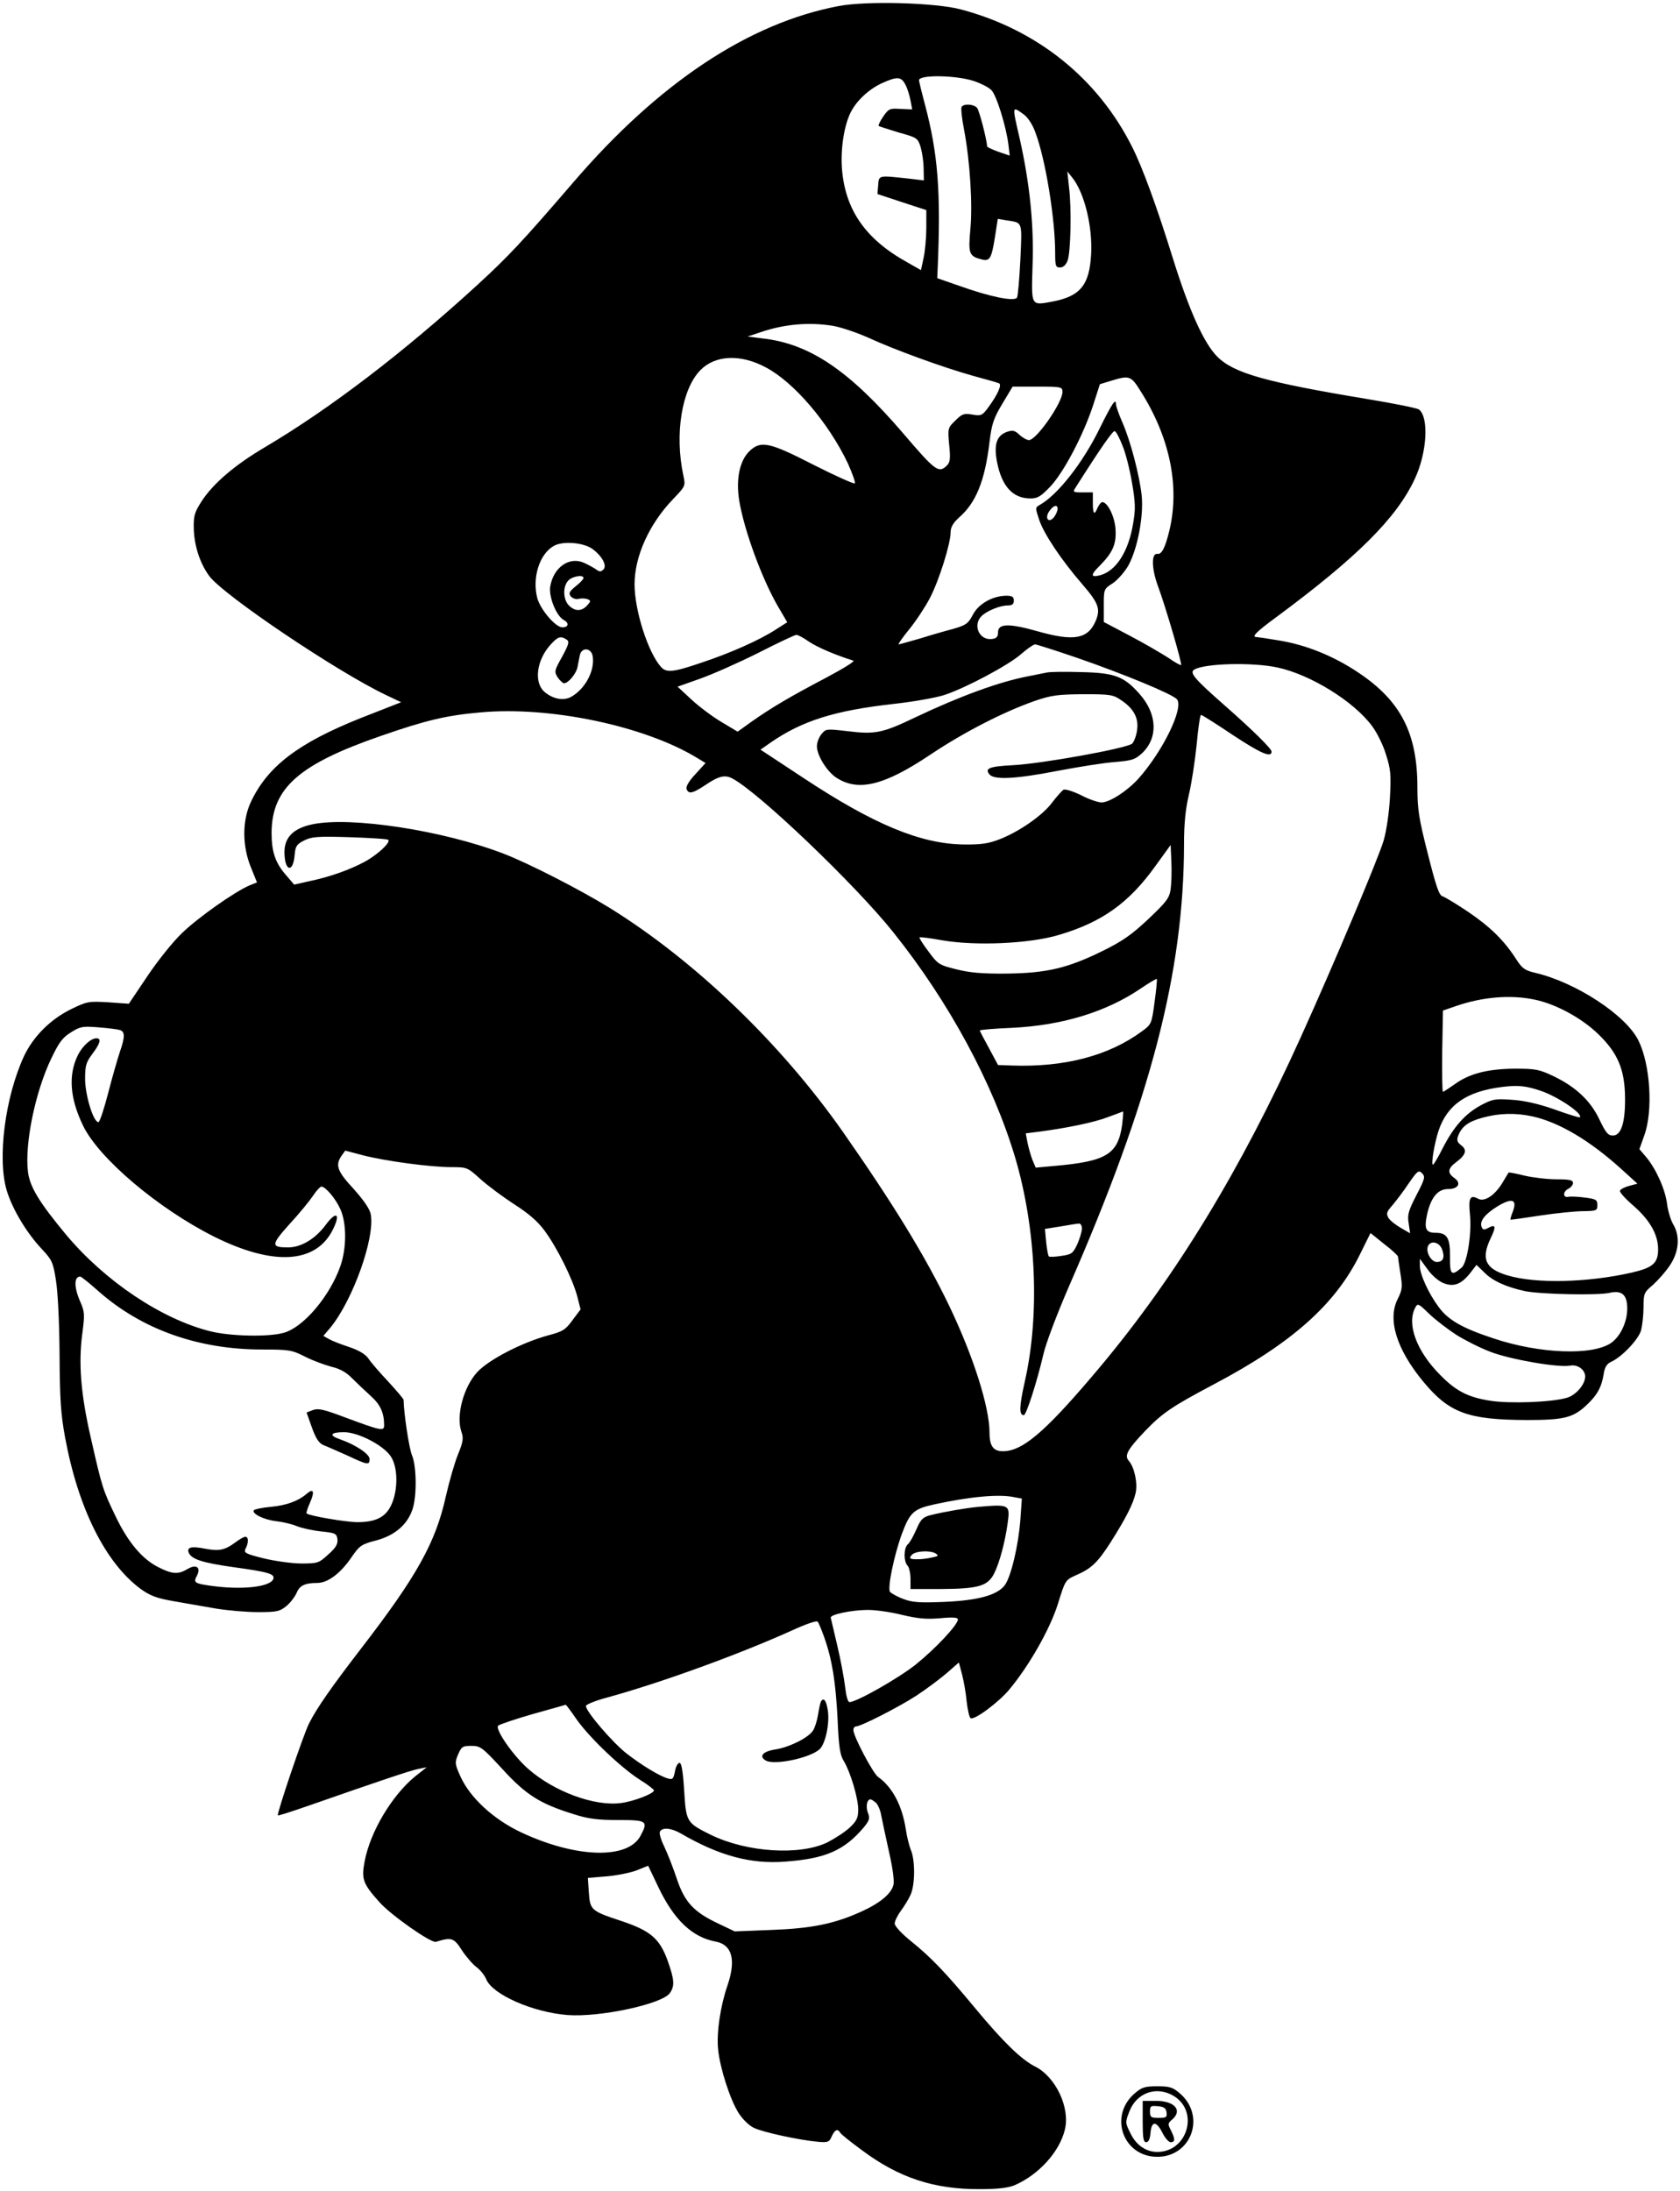<?xml version="1.0" standalone="no"?>
<!DOCTYPE svg PUBLIC "-//W3C//DTD SVG 20010904//EN"
 "http://www.w3.org/TR/2001/REC-SVG-20010904/DTD/svg10.dtd">
<svg version="1.0" xmlns="http://www.w3.org/2000/svg"
 width="691pt" height="901pt" viewBox="0 0 691 901"
 preserveAspectRatio="xMidYMid meet">

<g transform="translate(0,901) scale(0.1,-0.1)"
fill="#000000" stroke="none">
<path d="M3449 8985 c-369 -70 -739 -315 -1091 -725 -210 -244 -267 -305 -398
-425 -302 -276 -603 -506 -870 -664 -124 -73 -214 -150 -261 -223 -29 -45 -33
-60 -32 -109 1 -71 25 -145 63 -197 56 -78 530 -397 729 -491 l61 -29 -166
-65 c-258 -103 -384 -199 -453 -347 -35 -76 -35 -179 1 -267 l25 -62 -30 -12
c-60 -25 -213 -133 -278 -196 -37 -35 -101 -115 -143 -178 l-76 -113 -85 6
c-81 5 -88 3 -152 -28 -86 -42 -156 -113 -194 -193 -78 -168 -111 -422 -71
-554 24 -78 83 -176 147 -243 38 -41 44 -52 55 -125 8 -47 14 -174 15 -305 1
-185 5 -246 23 -343 54 -291 166 -515 311 -622 39 -28 66 -38 135 -50 47 -8
125 -22 172 -30 48 -8 126 -15 175 -15 79 0 90 3 117 25 16 13 35 38 42 54 12
30 34 41 85 41 43 0 95 39 139 103 35 51 42 56 104 72 78 21 130 67 150 132
17 56 15 173 -3 217 -12 27 -34 172 -35 229 0 4 -29 38 -63 75 -35 37 -72 80
-81 94 -12 18 -38 34 -79 48 -34 11 -72 26 -84 33 l-23 13 29 34 c93 114 184
370 166 466 -4 22 -29 58 -70 104 -68 73 -77 98 -50 137 l15 21 72 -19 c92
-24 279 -49 365 -49 64 0 66 -1 119 -49 30 -27 92 -73 138 -103 58 -37 96 -69
125 -108 52 -70 116 -199 135 -270 l14 -55 -33 -44 c-29 -40 -40 -47 -101 -63
-109 -30 -244 -100 -291 -151 -57 -62 -88 -180 -65 -246 9 -25 7 -41 -14 -92
-14 -34 -36 -111 -50 -172 -42 -191 -120 -330 -349 -627 -123 -160 -181 -243
-214 -308 -22 -43 -134 -373 -128 -378 1 -2 61 17 132 42 281 98 411 142 445
149 l35 7 -48 -38 c-95 -78 -184 -227 -207 -348 -14 -74 -8 -92 60 -168 45
-52 213 -170 233 -164 64 20 74 17 107 -35 18 -27 45 -58 60 -69 15 -11 33
-33 40 -50 26 -63 192 -136 335 -147 132 -10 388 45 420 90 21 30 19 55 -9
134 -33 91 -71 123 -191 163 -124 41 -128 45 -133 117 l-4 60 73 6 c41 3 97
14 125 24 l50 20 41 -86 c65 -137 140 -208 237 -226 68 -13 84 -76 48 -181
-29 -84 -46 -197 -38 -265 8 -76 49 -204 84 -259 16 -25 43 -52 63 -61 37 -18
185 -50 261 -57 43 -4 49 -2 59 22 13 28 24 33 35 15 3 -6 43 -38 88 -71 152
-114 297 -162 486 -161 74 0 116 5 143 16 99 43 185 137 207 229 22 89 -37
216 -122 259 -58 29 -134 104 -246 239 -122 147 -181 209 -264 276 -39 31 -68
63 -68 73 0 10 11 33 25 52 14 19 32 48 40 66 19 40 20 143 1 186 -7 18 -16
55 -20 82 -15 99 -55 175 -114 217 -21 14 -102 168 -102 193 0 8 5 15 11 15
20 0 175 79 249 127 41 27 97 69 125 93 l49 43 13 -49 c7 -27 16 -77 19 -112
4 -34 11 -65 16 -68 15 -10 114 64 158 116 83 99 169 251 201 353 30 97 31 99
73 118 65 28 90 52 144 136 62 98 93 158 103 203 9 40 -5 106 -28 132 -19 22
-7 45 66 122 71 74 110 101 284 193 322 170 500 329 601 535 l43 87 56 -45
c32 -24 57 -48 57 -52 0 -4 5 -35 10 -69 9 -56 8 -67 -11 -105 -43 -84 -5
-207 105 -340 107 -129 183 -157 426 -158 149 0 188 9 241 57 47 43 66 76 75
131 4 29 13 43 30 51 45 20 113 92 124 130 5 20 10 63 10 95 0 56 2 61 39 92
21 19 53 55 70 81 37 55 42 120 13 168 -10 17 -21 53 -25 82 -7 60 -44 143
-85 193 l-29 34 20 56 c37 101 25 293 -24 391 -52 105 -258 239 -424 278 -43
10 -54 18 -78 55 -49 77 -107 134 -197 195 -49 33 -97 62 -107 65 -14 4 -27
43 -60 174 -37 145 -43 183 -43 273 0 224 -69 357 -243 473 -103 69 -216 114
-326 132 -47 8 -89 14 -93 14 -22 0 0 22 79 80 334 247 497 409 572 570 51
108 59 255 17 286 -9 6 -104 25 -213 43 -416 69 -548 106 -616 174 -55 55
-115 188 -182 402 -66 213 -126 377 -168 460 -141 282 -391 483 -704 566 -103
28 -389 36 -504 14z m562 -310 c25 -9 55 -24 66 -35 21 -19 62 -151 71 -227
l5 -43 -47 16 c-25 9 -46 19 -46 22 -1 28 -32 147 -41 158 -13 16 -55 19 -64
4 -3 -5 1 -47 10 -92 25 -131 36 -312 26 -413 -9 -98 -5 -109 47 -122 33 -8
40 3 54 90 l12 77 35 -6 c68 -11 65 0 58 -160 -4 -79 -10 -151 -14 -158 -11
-17 -110 3 -236 48 l-92 32 2 45 c13 312 1 466 -52 667 -14 52 -25 98 -25 102
0 24 158 21 231 -5z m-287 -13 c8 -15 17 -44 21 -65 l7 -37 -48 2 c-44 3 -49
1 -71 -31 -13 -19 -21 -36 -19 -39 3 -2 40 -14 83 -27 76 -21 78 -23 90 -61 6
-21 12 -61 12 -88 l1 -48 -67 8 c-120 13 -118 14 -121 -28 l-3 -36 100 -33
101 -33 0 -73 c0 -39 -5 -95 -11 -123 l-11 -51 -56 32 c-172 95 -256 216 -269
386 -6 81 9 179 37 233 25 48 76 95 130 119 60 27 77 26 94 -7z m486 -122 c17
-12 37 -42 48 -73 42 -110 82 -356 82 -497 0 -54 2 -60 20 -60 13 0 24 10 31
28 13 33 17 214 6 302 l-7 65 20 -25 c50 -62 84 -200 78 -315 -7 -127 -44
-173 -158 -195 -91 -17 -88 -21 -83 148 6 165 -11 334 -52 518 -33 143 -33
138 15 104z m-784 -870 c34 -6 99 -28 146 -49 106 -49 304 -121 428 -156 52
-14 101 -28 108 -31 15 -4 -4 -47 -45 -102 -23 -31 -28 -33 -64 -27 -34 6 -42
3 -70 -25 -31 -30 -31 -32 -25 -99 6 -56 4 -72 -9 -85 -34 -34 -47 -24 -182
134 -220 256 -382 366 -575 388 l-63 8 54 18 c97 33 198 42 297 26z m-276
-171 c116 -61 258 -228 337 -394 19 -42 32 -79 29 -83 -4 -3 -80 31 -169 76
-185 95 -219 102 -267 54 -38 -39 -53 -113 -40 -198 20 -124 96 -331 164 -445
l34 -58 -47 -30 c-68 -44 -185 -96 -305 -136 -117 -40 -146 -43 -168 -17 -53
60 -108 232 -108 339 0 115 60 248 159 351 50 52 51 54 42 95 -37 171 -7 357
70 435 61 62 165 67 269 11z m1541 -97 c121 -190 163 -394 118 -577 -17 -69
-31 -95 -48 -93 -26 5 -25 -60 2 -133 30 -80 100 -319 95 -324 -2 -2 -26 11
-53 30 -28 18 -98 59 -157 90 l-108 57 0 68 c0 67 0 68 38 92 20 14 49 47 64
74 37 69 62 199 54 285 -9 84 -46 226 -80 303 -14 32 -26 66 -26 74 0 27 -17
1 -66 -98 -69 -142 -173 -275 -248 -317 -18 -10 -18 -12 -2 -60 19 -58 92
-167 177 -265 68 -79 76 -102 56 -151 -32 -75 -89 -86 -240 -43 -117 33 -162
32 -162 -4 0 -19 -6 -26 -26 -28 -51 -6 -79 57 -42 94 22 22 76 44 108 44 18
0 25 5 25 20 0 16 -7 20 -32 20 -57 -1 -114 -34 -137 -79 -19 -36 -28 -42 -79
-57 -31 -8 -94 -26 -138 -40 -45 -13 -85 -24 -88 -24 -3 0 16 28 43 61 28 34
66 92 85 128 38 72 86 225 86 272 0 21 10 38 35 61 69 60 106 150 125 310 9
75 17 98 53 158 l42 70 102 0 c99 0 103 -1 103 -22 0 -44 -107 -198 -138 -198
-8 0 -26 10 -39 22 -19 18 -28 20 -51 12 -43 -15 -55 -52 -41 -125 20 -100 65
-149 138 -149 29 0 43 9 82 50 55 59 135 211 175 333 l28 87 46 14 c75 23 82
21 121 -42z m-74 -225 c13 -30 30 -99 39 -152 14 -80 15 -109 5 -166 -19 -118
-71 -198 -137 -215 -39 -10 -39 2 0 40 54 55 69 90 64 153 -4 51 -33 108 -54
108 -5 0 -13 -10 -19 -22 -14 -34 -20 -28 -20 19 l0 43 -42 0 c-40 0 -41 1
-29 20 106 167 153 234 161 232 6 -2 20 -29 32 -60z m-267 -260 c0 -7 -6 -22
-14 -33 -22 -28 -41 -6 -20 24 17 24 34 29 34 9z m-1914 -164 c40 -29 62 -69
46 -85 -10 -10 -16 -10 -30 0 -9 7 -32 19 -49 27 -61 28 -127 -18 -140 -98 -6
-42 25 -120 56 -137 23 -12 20 -30 -6 -30 -28 0 -90 73 -103 120 -22 84 9 182
68 215 37 21 121 14 158 -12z m-36 -120 c0 -5 -14 -20 -32 -34 -27 -22 -30
-29 -20 -42 7 -8 22 -13 32 -10 11 3 27 2 36 -1 15 -6 15 -8 -1 -26 -23 -25
-50 -25 -75 0 -24 24 -26 77 -3 102 16 18 63 26 63 11z m929 -263 c37 -24 108
-54 181 -77 8 -2 -42 -33 -110 -69 -146 -77 -222 -121 -306 -180 l-60 -43 -67
40 c-37 22 -93 64 -124 93 l-56 52 93 33 c51 18 159 66 239 106 80 41 151 74
156 74 6 1 30 -12 54 -29z m-999 10 c13 -8 10 -19 -18 -71 -32 -57 -33 -61
-18 -85 9 -13 21 -24 26 -24 17 0 49 38 55 65 3 14 7 37 10 51 8 34 48 30 53
-6 9 -60 -33 -136 -91 -167 -32 -16 -75 -7 -109 23 -42 39 -31 127 24 190 32
36 43 40 68 24z m2099 -75 c191 -66 395 -150 412 -171 29 -35 -58 -214 -160
-328 -46 -50 -117 -96 -150 -96 -15 0 -53 13 -85 30 -33 16 -65 26 -72 22 -6
-4 -27 -27 -46 -52 -39 -53 -134 -119 -215 -151 -46 -18 -77 -23 -148 -22
-178 2 -371 82 -664 276 l-173 114 43 30 c129 89 263 131 504 158 83 9 177 26
210 37 88 29 264 123 315 168 25 22 50 39 57 40 6 0 84 -25 172 -55z m825 -40
c136 -29 316 -140 391 -243 19 -26 45 -78 56 -116 19 -59 21 -84 16 -175 -3
-60 -14 -137 -26 -178 -21 -71 -201 -500 -341 -809 -247 -546 -513 -982 -824
-1354 -208 -248 -305 -336 -383 -347 -53 -7 -73 13 -73 75 0 105 -66 313 -165
520 -98 204 -231 421 -438 717 -256 365 -609 704 -959 921 -120 74 -330 182
-436 223 -250 96 -628 154 -787 121 -77 -16 -115 -53 -115 -114 0 -80 36 -89
42 -11 3 34 8 43 38 58 31 16 54 18 188 14 84 -3 156 -7 159 -11 11 -10 -45
-62 -97 -90 -61 -33 -145 -63 -228 -80 l-62 -14 -31 36 c-46 52 -62 97 -62
177 1 184 112 282 451 399 184 64 269 84 406 96 286 27 678 -55 895 -188 l33
-20 -42 -46 c-26 -28 -40 -51 -36 -61 8 -22 25 -18 75 15 57 39 83 45 114 28
107 -56 506 -437 662 -633 228 -285 409 -620 500 -924 87 -293 103 -647 40
-923 -23 -103 -24 -138 -4 -138 10 0 53 133 80 248 10 46 57 169 105 280 338
773 473 1293 474 1819 0 87 6 145 20 205 11 46 25 138 32 206 6 67 14 122 18
122 4 0 64 -38 134 -85 111 -73 156 -93 156 -66 0 12 -77 88 -193 190 -124
109 -146 135 -125 147 41 26 240 31 342 9z m-439 -912 c-5 -36 -17 -52 -91
-122 -68 -64 -106 -91 -187 -131 -146 -72 -232 -92 -397 -94 -102 -1 -153 4
-208 18 -69 17 -75 21 -113 73 -23 30 -39 56 -37 58 2 2 44 -3 93 -12 138 -24
361 -14 480 22 177 52 288 131 397 283 l63 87 3 -70 c2 -38 0 -89 -3 -112z
m-66 -463 c-12 -91 -13 -93 -53 -122 -136 -100 -318 -148 -536 -140 l-55 2
-37 69 c-21 38 -38 71 -38 73 0 3 60 8 133 11 206 10 386 65 528 161 35 24 66
42 67 40 2 -1 -2 -44 -9 -94z m1563 9 c88 -18 196 -77 264 -144 79 -77 107
-145 108 -260 1 -102 -16 -155 -50 -155 -20 0 -29 11 -55 65 -36 77 -97 135
-189 179 -59 28 -74 31 -160 31 -111 -1 -187 -20 -248 -65 -23 -16 -44 -30
-47 -30 -3 0 -4 75 -3 167 l3 167 55 19 c108 37 223 47 322 26z m-5819 -125
c21 -7 22 -27 0 -90 -9 -27 -31 -103 -48 -169 -17 -66 -35 -120 -40 -120 -21
0 -54 109 -55 176 0 57 4 70 30 105 32 42 38 64 17 64 -23 0 -57 -31 -76 -68
-41 -82 -34 -179 21 -292 65 -134 307 -339 537 -455 246 -123 422 -112 491 30
32 65 13 76 -30 18 -43 -58 -101 -93 -155 -93 -71 0 -71 10 6 96 40 43 83 96
97 117 13 20 29 37 34 37 17 0 59 -50 78 -93 26 -57 26 -160 0 -234 -43 -123
-151 -251 -232 -274 -61 -18 -219 -15 -303 6 -200 50 -432 205 -593 397 -111
134 -149 196 -157 259 -14 115 30 329 96 466 32 67 47 87 82 108 38 24 48 25
112 20 39 -3 78 -8 88 -11z m5847 -251 c71 -25 172 -94 158 -108 -2 -2 -48 12
-103 32 -65 23 -126 37 -176 40 -70 5 -80 3 -129 -23 -64 -35 -111 -88 -156
-176 -19 -38 -37 -68 -40 -68 -9 0 6 88 23 140 36 107 116 162 263 180 65 8
99 4 160 -17z m-1724 -135 c-17 -125 -63 -154 -279 -173 l-77 -7 -14 33 c-7
19 -16 51 -20 71 l-7 37 48 6 c118 15 233 39 288 60 33 12 62 23 64 24 2 0 0
-22 -3 -51z m1686 31 c110 -24 237 -99 368 -218 l65 -59 -34 -9 c-19 -5 -36
-14 -38 -20 -2 -6 23 -34 56 -62 67 -59 101 -118 101 -179 0 -57 -22 -76 -110
-96 -181 -41 -394 -46 -510 -11 -91 27 -109 68 -69 152 24 49 21 60 -10 43
-17 -9 -22 -8 -27 4 -9 24 13 52 64 84 61 37 83 30 65 -19 -7 -18 -12 -34 -10
-35 1 -1 56 7 122 17 66 10 146 18 178 18 54 1 57 2 57 25 0 22 -5 25 -52 31
-29 4 -59 5 -67 3 -22 -5 -24 20 -2 32 12 6 21 17 21 25 0 12 -15 15 -67 15
-38 0 -97 7 -132 15 -35 9 -65 14 -66 13 -1 -2 -12 -20 -24 -40 -32 -54 -75
-82 -101 -68 -33 18 -41 4 -34 -64 8 -77 -11 -199 -34 -219 -42 -36 -49 -30
-48 42 1 79 -11 101 -59 101 -41 0 -48 17 -35 77 16 69 44 103 86 103 43 0 56
25 25 46 -29 21 -26 39 9 65 40 30 45 50 20 69 -17 13 -19 21 -12 40 15 38 42
58 102 74 67 18 132 20 202 5z m-476 -324 c-33 -64 -38 -81 -32 -116 l6 -41
-38 22 c-21 12 -44 30 -51 41 -10 18 -8 25 16 52 15 18 46 58 67 90 36 52 41
56 55 42 14 -14 12 -23 -23 -90z m-1376 -137 c0 -13 -9 -42 -19 -65 -18 -38
-23 -42 -66 -48 -25 -4 -48 -5 -51 -2 -3 3 -8 29 -11 59 l-5 54 63 10 c35 6
70 12 77 12 6 1 12 -8 12 -20z m1481 -85 c13 -34 5 -53 -21 -53 -23 0 -46 40
-37 64 10 26 46 19 58 -11z m4 -139 c43 -18 74 -7 111 39 l27 35 31 -30 c35
-36 91 -61 169 -78 66 -13 298 -18 347 -7 51 12 73 -8 73 -64 0 -55 -27 -113
-65 -141 -76 -54 -295 -46 -486 18 -127 42 -185 75 -224 128 -42 56 -78 135
-78 170 l0 29 31 -42 c16 -24 45 -49 64 -57z m-5529 -35 c177 -156 409 -239
672 -239 112 0 123 -2 178 -30 32 -16 81 -34 108 -41 34 -8 61 -23 85 -48 20
-20 55 -53 77 -73 39 -35 54 -69 54 -120 0 -25 -13 -22 -161 33 -87 33 -110
38 -132 30 l-26 -10 22 -62 c16 -45 29 -64 47 -72 14 -5 58 -25 99 -43 85 -40
91 -40 91 -14 0 20 -56 58 -122 81 -47 16 -39 29 17 29 58 0 161 -53 192 -99
30 -44 31 -137 3 -199 -23 -51 -64 -72 -140 -72 -46 0 -199 26 -209 36 -2 2 4
22 14 44 20 45 15 61 -12 38 -35 -31 -85 -49 -149 -55 -35 -3 -67 -10 -70 -14
-9 -14 41 -39 92 -45 27 -3 65 -12 84 -20 19 -8 64 -18 100 -22 60 -6 65 -9
68 -33 2 -19 -7 -35 -38 -62 -38 -35 -43 -37 -110 -37 -39 0 -109 10 -155 21
-76 19 -83 23 -75 40 13 24 13 49 -1 49 -6 0 -25 -11 -42 -24 -42 -31 -66 -36
-124 -25 -56 11 -75 6 -67 -16 11 -27 55 -42 184 -60 145 -20 172 -28 164 -49
-13 -33 -132 -46 -261 -27 -63 9 -68 13 -53 41 18 34 -3 49 -39 27 -39 -23
-63 -21 -120 8 -66 33 -125 103 -176 210 -52 108 -55 117 -101 320 -42 182
-52 310 -35 434 10 76 9 87 -9 128 -26 59 -26 103 0 103 4 0 38 -27 76 -61z
m5583 -178 c35 -22 98 -54 140 -70 82 -32 284 -67 331 -57 29 5 60 -17 60 -45
0 -33 -39 -78 -77 -88 -63 -18 -232 -24 -311 -12 -92 14 -142 39 -207 105 -98
98 -140 210 -104 278 10 19 13 18 57 -25 26 -25 76 -63 111 -86z m-1819 -668
l33 -6 -6 -86 c-8 -106 -38 -234 -64 -270 -31 -41 -109 -63 -251 -69 -99 -4
-130 -2 -166 12 -25 9 -49 23 -55 29 -12 15 17 153 49 240 33 88 48 102 137
121 143 31 263 42 323 29z m-461 -484 c67 -16 102 -19 159 -14 52 5 72 3 72
-5 0 -22 -93 -121 -174 -186 -72 -57 -243 -154 -272 -154 -7 0 -14 27 -18 63
-4 34 -18 110 -32 169 -14 59 -26 111 -27 115 -3 13 83 31 147 32 32 1 97 -8
145 -20z m-319 -92 c33 -93 47 -183 55 -335 5 -117 10 -150 26 -175 27 -45 59
-152 59 -199 0 -33 -6 -47 -35 -74 -19 -18 -61 -45 -92 -61 -114 -55 -331 -41
-479 31 -101 50 -102 53 -110 184 -5 79 -11 112 -19 112 -7 0 -16 -16 -19 -36
-6 -30 -10 -34 -29 -28 -35 10 -107 54 -169 102 -57 44 -168 173 -168 196 0 6
39 22 88 35 219 60 541 177 758 275 54 25 102 42 107 37 4 -4 16 -33 27 -64z
m-1017 -340 c55 -77 184 -199 260 -247 31 -19 56 -39 57 -43 0 -13 -82 -45
-135 -52 -109 -15 -276 47 -382 140 -62 54 -138 164 -124 178 5 5 70 27 143
48 73 20 134 38 135 38 1 1 22 -27 46 -62z m-306 -203 c97 -106 154 -142 293
-185 59 -19 98 -24 183 -24 118 0 124 -4 92 -64 -51 -99 -266 -93 -493 14
-112 53 -208 141 -248 229 -23 51 -24 57 -10 90 14 33 19 36 55 36 37 0 45 -6
128 -96z m1537 -139 c8 -9 18 -32 21 -53 4 -20 18 -86 31 -145 15 -65 23 -120
19 -138 -8 -36 -54 -75 -131 -110 -112 -51 -206 -70 -371 -76 l-151 -6 -65 31
c-103 48 -141 89 -173 185 -15 45 -38 104 -51 131 -13 26 -22 54 -19 62 8 20
46 17 86 -6 158 -92 288 -127 430 -116 165 12 243 46 323 141 23 28 26 38 17
59 -10 26 -4 56 10 56 5 0 15 -7 24 -15z"/>
<path d="M4305 6244 c-11 -2 -45 -9 -75 -15 -121 -23 -281 -82 -465 -169 -135
-65 -166 -71 -279 -57 -87 10 -89 10 -107 -12 -11 -13 -19 -35 -19 -50 0 -37
40 -102 78 -128 90 -60 197 -35 388 93 139 93 301 176 429 221 70 24 95 27
201 28 112 0 123 -2 156 -25 51 -34 72 -73 65 -122 -3 -23 -12 -47 -20 -56
-19 -19 -372 -83 -492 -89 -96 -5 -116 -13 -95 -38 19 -23 107 -19 281 15 85
16 190 33 234 36 71 6 84 10 113 37 66 63 62 160 -10 242 -65 74 -103 88 -243
91 -66 2 -129 1 -140 -2z"/>
<path d="M4025 2813 c-48 -4 -146 -21 -197 -34 -32 -8 -41 -17 -59 -59 -12
-27 -27 -55 -35 -61 -17 -14 -18 -71 -1 -88 6 -6 12 -31 12 -54 l0 -42 125 0
c154 1 193 12 219 64 22 43 46 133 56 210 10 73 6 75 -120 64z m-176 -192 c12
-8 10 -11 -10 -15 -29 -7 -57 -10 -83 -8 -15 2 -16 5 -6 17 14 17 77 20 99 6z"/>
<path d="M3377 2013 c-3 -5 -8 -28 -12 -53 -4 -25 -13 -55 -21 -67 -19 -30
-98 -69 -156 -78 -52 -8 -68 -29 -37 -46 37 -19 180 11 220 47 24 22 42 106
34 159 -6 41 -17 56 -28 38z"/>
<path d="M4665 399 c-105 -93 -45 -259 95 -259 140 0 200 166 95 259 -31 27
-43 31 -95 31 -52 0 -64 -4 -95 -31z m163 -9 c105 -64 56 -230 -68 -230 -47 0
-88 29 -111 78 -21 42 -21 44 -4 88 30 78 112 107 183 64z"/>
<path d="M4700 285 c0 -67 3 -85 14 -85 10 0 16 13 18 37 4 50 23 52 48 4 11
-23 27 -41 35 -41 19 0 19 13 1 49 -13 25 -13 29 5 44 44 38 11 77 -67 77
l-54 0 0 -85z m98 38 c3 -20 -1 -23 -32 -23 -32 0 -36 3 -36 26 0 23 3 25 33
22 24 -2 33 -8 35 -25z"/>
</g>
</svg>
